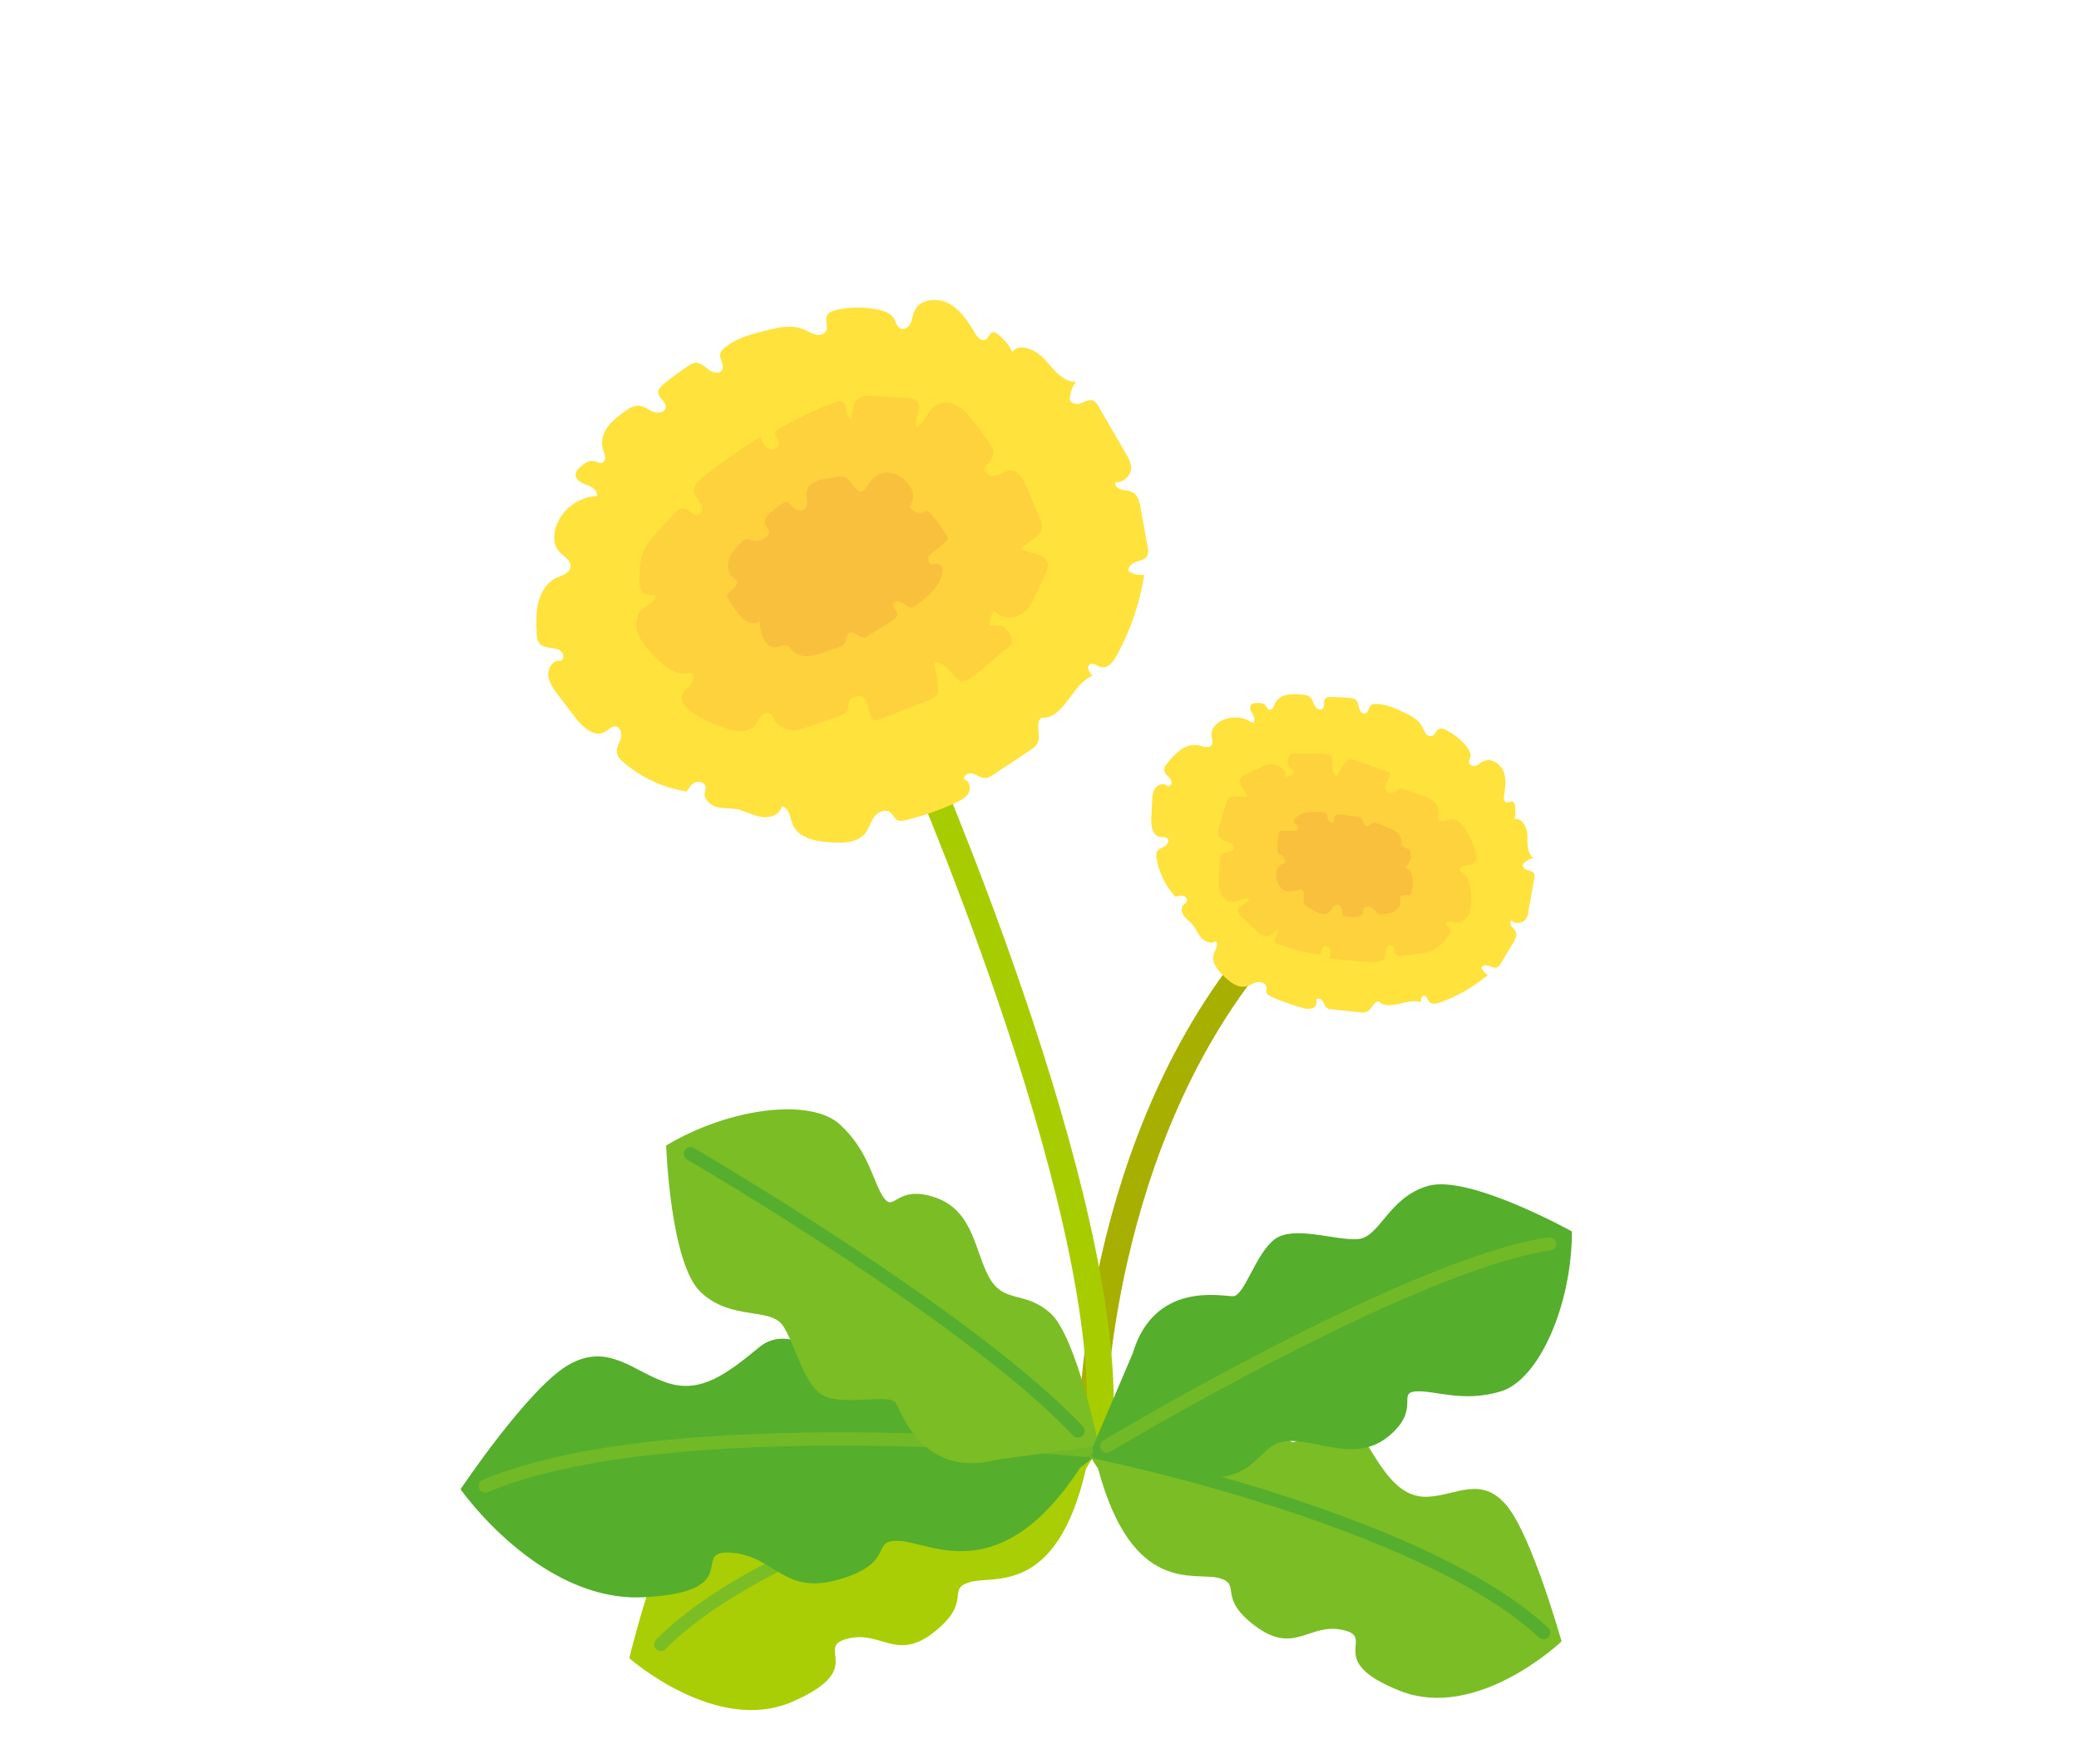 <svg id="Layer_2" data-name="Layer 2" xmlns="http://www.w3.org/2000/svg" viewBox="0 0 935.43 793.7"><defs><style>.cls-1,.cls-2,.cls-5,.cls-8,.cls-9{fill:none;stroke-linecap:round;}.cls-1{stroke:#a7af00;}.cls-1,.cls-2{stroke-linejoin:round;stroke-width:12px;}.cls-2{stroke:#a7cd00;}.cls-3{fill:#ffe23c;}.cls-4{fill:#a9ce05;}.cls-5{stroke:#7bbd25;}.cls-5,.cls-8,.cls-9{stroke-miterlimit:10;stroke-width:6px;}.cls-6{fill:#55ae2c;}.cls-7{fill:#7bbd25;}.cls-8{stroke:#55ae2e;}.cls-9{stroke:#71b927;}.cls-10{fill:#fed23d;}.cls-11{fill:#f9c03d;}</style></defs><title>반려동물앱 - 꽃</title><path class="cls-1" d="M491.42,640.69s1.14-128.46,78.22-217"/><path class="cls-2" d="M410.92,334.68s89.63,203.81,83.93,306"/><path class="cls-3" d="M681.49,368.24a12.88,12.88,0,0,0,0-6.41,1.84,1.84,0,0,0-.52-1c-.87-.7-2.17.45-3.24.14s-1.18-1.94-1-3.12c.62-3.68,1.14-7.6-.32-11s-5.65-6-9-4.35c-1.08.52-2,1.42-3.08,1.88s-2.68.27-3.15-.85.26-2.06.43-3.11c.29-1.7-.73-3.34-1.82-4.68a27.69,27.69,0,0,0-9.34-7.36,3.63,3.63,0,0,0-2.86-.46c-1.43.57-1.82,2.64-3.27,3.15a2.75,2.75,0,0,1-2.93-1.22,22.62,22.62,0,0,1-1.53-3c-1.68-3.19-5.16-4.92-8.42-6.45-4-1.87-8.16-3.78-12.56-3.69a3.25,3.25,0,0,0-1.84.44c-1.3.91-1.17,3.27-2.67,3.79s-2.54-1.09-2.88-2.48-.49-3-1.69-3.82a4.24,4.24,0,0,0-1.82-.51,74.84,74.84,0,0,0-9.1-.55,3.27,3.27,0,0,0-2.73.9c-.88,1.2.08,3.18-.95,4.26s-2.83.14-3.57-1.1-1-2.8-2-3.82-2.86-1.28-4.44-1.38a21.42,21.42,0,0,0-6.5.25,7.3,7.3,0,0,0-5,3.79c-.48,1.07-.8,2.5-1.94,2.78-1.57.32-1.54-1.3-2.8-2.29a4.76,4.76,0,0,0-2.84-.7c-1.21,0-2.63,0-3.3,1-.81,1.22.08,2.81.84,4.06s1.26,3.15,0,4a13.63,13.63,0,0,0-14.55-.81c-2.15,1.23-4.06,3.37-4,5.85,0,1.77,1,3.82-.18,5.11s-3.49.38-5.31-.07a10.61,10.61,0,0,0-8.33,1.89,30.12,30.12,0,0,0-6.15,6.25,4.49,4.49,0,0,0-1.31,2.77,4.7,4.7,0,0,0,1.74,2.92c.81.83,1.66,1.83,1.56,3s-1.6,2-2.24,1.06c-1.62-1.16-4-.2-5.15,1.46s-1.23,3.76-1.33,5.75l-.37,7.5c-.17,3.37.44,7.82,3.76,8.45,1.26.24,2.85-.1,3.61.94s-.23,2.68-1.43,3.38-2.68,1.12-3.36,2.33a4.78,4.78,0,0,0-.22,3.11,34.2,34.2,0,0,0,8.5,17.27,5.73,5.73,0,0,1,3.65-.39c1.19.4,2,2,1.19,2.94a6.72,6.72,0,0,1-1,.78c-1.47,1.15-1.22,3.55-.16,5.09s2.69,2.59,3.92,4c1.6,1.84,2.46,4.22,4.06,6s4.52,3,6.43,1.48c1.54,1.4-.19,3.78-.86,5.75-1.29,3.79,1.85,7.53,4.78,10.26,2.63,2.46,5.86,5.07,9.41,4.43,1.79-.32,3.35-1.46,5.12-1.89s4.12.29,4.36,2.09c.11.8-.23,1.64,0,2.42s1.22,1.46,2.1,1.87a81,81,0,0,0,14.33,5.12,7.22,7.22,0,0,0,4.38.13c1.38-.55,2.35-2.33,1.53-3.58.38-1.16,2.24-.74,2.93.26s.91,2.36,1.86,3.12a4.7,4.7,0,0,0,2.5.75l12.35,1.32a6,6,0,0,0,3.31-.27c2.16-1.07,2.91-4.6,5.32-4.55,4.89,4.34,12.73-1.71,19,.2-.11-1.19.19-2.88,1.39-2.85s1.44,1.68,2.17,2.61c1.14,1.43,3.38,1,5.1.39a71.14,71.14,0,0,0,21.35-12.27,7,7,0,0,1-2.81-3.38c.44-1.21,2.17-1.23,3.37-.78s2.52,1.16,3.69.64a3.93,3.93,0,0,0,1.63-1.76l5.64-9.42c.87-1.46,1.77-3.2,1.11-4.76a13,13,0,0,0-1.89-2.4c-.61-.82-.87-2.12-.07-2.76a4.44,4.44,0,0,0,6.46-.58,8.55,8.55,0,0,0,1.15-3.44L690.36,395a3.37,3.37,0,0,0,0-1.67c-.44-1.3-2.13-1.52-3.44-1.95s-2.5-2.23-1.37-3A9.24,9.24,0,0,1,690,386c-3-2.08-2.66-6.41-2.77-10s-2.23-8.15-5.79-7.54"/><path class="cls-3" d="M455.38,158.15a21.64,21.64,0,0,0-6.75-8,3,3,0,0,0-1.66-.71c-1.78,0-2.12,2.75-3.74,3.44s-3.46-1.23-4.46-2.91c-3.12-5.25-6.62-10.68-12-13.51s-13.08-1.8-15.4,3.62c-.75,1.76-.88,3.77-1.73,5.47s-2.94,3.05-4.67,2.12c-1.53-.83-1.86-2.84-2.76-4.34-1.45-2.42-4.39-3.45-7.11-4a43.65,43.65,0,0,0-19,.18c-1.53.36-3.2.93-3.92,2.32-1.11,2.16.6,5.14-.61,7.24-.89,1.55-3,1.89-4.8,1.43a36.37,36.37,0,0,1-5-2.26c-5.37-2.3-11.38-1-16.91.41-6.76,1.68-13.77,3.49-19,8a4.91,4.91,0,0,0-1.74,2.41c-.6,2.45,2,5.28.78,7.44-1.14,1.94-4.2,1.19-6.07-.2s-3.79-3.33-6.05-3.08a6.36,6.36,0,0,0-2.73,1.19,112.13,112.13,0,0,0-11.5,8.49c-1.19,1-2.47,2.27-2.34,3.87.2,2.4,3.44,3.91,3.34,6.3s-3.25,3-5.45,2.22-4.13-2.51-6.43-2.75c-2.53-.26-4.78,1.28-6.79,2.75-2.75,2-5.55,4.08-7.55,6.86s-3.1,6.45-2.07,9.84c.55,1.83,1.67,3.94.59,5.45-1.54,2-3.22-.08-5.76-.05-1.59,0-2.94,1-4.16,2-1.49,1.17-3.12,2.68-2.87,4.61.3,2.35,3,3.44,5.27,4.25s4.82,2.67,4.21,4.92a20.65,20.65,0,0,0-18.33,13.65c-1.28,3.72-1.32,8.32,1.38,11.36,1.92,2.15,5.23,3.75,5.16,6.59-.09,3-3.8,4-6.46,5.25-4.17,2-6.84,6.26-8,10.78s-1,9.31-.82,14c.07,1.68.21,3.52,1.34,4.8s3.31,1.69,5.16,1.9,3.92.62,5,2.16.2,4.14-1.59,3.58c-3.16.2-5.07,3.84-4.64,7s2.48,5.95,4.45,8.55l7.43,9.77c3.36,4.41,8.76,9.36,13.42,6.8,1.77-1,3.32-3,5.33-2.47s2.54,3.61,1.83,5.69-2,4.12-1.57,6.31c.35,1.68,1.69,3,3,4.12a57.08,57.08,0,0,0,28.37,13.08c1-1.7,2.14-3.5,4-4.19s4.51.5,4.53,2.51a10.92,10.92,0,0,1-.43,2c-.56,2.93,2.26,5.68,5.16,6.55s6,.53,8.93,1.06c3.84.69,7.38,2.8,11.23,3.48s8.55-.84,9.27-4.64c3.33.21,3.75,4.93,5,8.08,2.43,6.05,10.15,7.57,16.53,8,5.75.43,12.38.44,16-3.94,1.81-2.21,2.49-5.2,4.16-7.52s5.25-3.8,7.45-1.79c1,.9,1.44,2.29,2.52,3,1.3.91,3,.61,4.5.23a123,123,0,0,0,22.6-8c2.11-1,4.32-2.16,5.4-4.24s.37-5.3-1.92-6c-.77-1.84,1.9-3.2,3.79-2.63s3.57,2,5.51,2a7.18,7.18,0,0,0,3.8-1.57l16.22-10.79c1.47-1,3-2,3.7-3.68,1.47-3.53-1.35-8.7,1.6-11.07,10.44.51,13.49-15,23-18.89-1.39-1.39-2.8-3.8-1.33-5s3.49.66,5.36,1.08c2.87.65,5.12-2.14,6.53-4.65a110.89,110.89,0,0,0,12.74-36.91,11.2,11.2,0,0,1-6.93-1.41c-.74-2,1.31-3.72,3.23-4.36s4.24-1.09,5.11-2.93a6.42,6.42,0,0,0,.1-3.84l-3.13-17.5c-.49-2.7-1.25-5.8-3.68-7.09-1.47-.78-3.2-.68-4.79-1.09s-3.28-1.8-3-3.4a6.75,6.75,0,0,0,7.14-7.24,14.36,14.36,0,0,0-2.23-5.47l-12.56-21.64a5.75,5.75,0,0,0-1.73-2.11c-1.9-1.18-4.16.25-6.18,1s-5.36-.27-4.83-2.39a14.4,14.4,0,0,1,2.8-7.38c-5.73.36-9.94-5.36-13.86-9.77s-11.27-8-14.89-3.61"/><path class="cls-4" d="M488.22,648.8s-32.94-25.63-51.07-21.54S403.8,652.48,400.36,652s-24.49-13.36-32.52,1.21-14.48,25.66-27.06,25.55-24.31-8.82-35.22,5.3-22.41,61.95-22.41,61.95,39.1,34.55,73.4,19.58,9.39-24.34,24.67-28.33,22.1,10.61,39.3-3.16,5-19,15.75-22.29,39.09,6.56,52.39-51.06l4.84-8.18Z"/><path class="cls-5" d="M486.38,655.43s-137.47,32.09-189.06,84.38"/><path class="cls-6" d="M489.6,647.53s-31.24-39.34-54.67-42-49.14,13.44-53.17,11.65-25.18-23.31-39.92-11.24-26.36,21.14-41.6,16.2-26.53-18.52-44.6-8-48.42,55.87-48.42,55.87,35.68,51,82.47,48.58,19.73-21.72,39.65-20,23.22,19.54,48.83,11.81,12.6-17.89,26.75-17.14,45.24,21.84,81.12-33l8.67-6.65Z"/><path class="cls-7" d="M494.08,648.84s32-26.83,50.24-23.41,34.26,24,37.68,23.41,24-14.25,32.54,0,15.42,25.11,28,24.54,24-9.71,35.4,4,24.67,61.08,24.67,61.08-37.8,36-72.63,22.27-10.28-24-25.69-27.4-21.7,11.41-39.4-1.72-5.71-18.84-16.55-21.69-38.83,8-54.24-49.1l-5.14-8Z"/><path class="cls-8" d="M493.51,653.41s145.58,29.68,201,81.07"/><path class="cls-9" d="M488.94,652.54s-187.38-19-270.58,16"/><path class="cls-7" d="M315.29,581.34c13.8,13,31.23,6.59,37,15.11s9.28,27.71,19.07,31.83,29.08-1.44,31.72,3,12.31,33.89,45.22,25.49l46.12-6.33s-10.14-49.16-21.69-59.54-20.56-4.33-27.31-15.59-6.92-30.46-24.54-36.55-18.41,7-23.3,0S391.13,518,377.92,505.9s-49.78-7.55-78.18,9.46C299.74,515.36,301.5,568.31,315.29,581.34Z"/><path class="cls-10" d="M561.63,358.23c-2.89.85-6.6-1.17-8.74.95a5.89,5.89,0,0,0-1.29,2.61l-2.86,9.38c-.63,2.07-1.14,4.63.42,6.12,1,.95,2.52,1.07,3.82,1.54s2.6,1.8,2.08,3.08c-.67,1.66-3.23,1.12-4.72,2.12-1.25.84-1.46,2.57-1.55,4.07l-.35,6a18.34,18.34,0,0,0,.51,7.09c.78,2.26,2.71,4.29,5.09,4.43,2.74.17,5.4-2.11,8-1.28-.74,2.37-4.8,2.68-5,5.16-.1,1.22.86,2.25,1.75,3.09l6.8,6.43a7,7,0,0,0,3.55,2.19c2.22.32,4.12-1.48,5.63-3.14,1.16,1.73-2.16,4.05-1,5.81a2.76,2.76,0,0,0,1.54,1,113.19,113.19,0,0,0,17.27,4.47,2.16,2.16,0,0,0,1.13,0c1.18-.45.77-2.34,1.61-3.29s2.75-.25,3.23,1a6,6,0,0,1-.41,4,180.35,180.35,0,0,0,19.69,1.71c1.85.06,4-.08,5-1.65.68-1.08.5-2.47.76-3.72s1.45-2.58,2.62-2.07c1.4.61.89,2.88,1.91,4,.77.86,2.13.78,3.28.63l7.21-.93a20.61,20.61,0,0,0,5.66-1.29c2.94-1.28,5.09-3.84,7.13-6.31a4.6,4.6,0,0,0,1.23-2.29c.15-1.49-1.14-2.69-2.36-3.57,1.22-1.57,3.68-.59,5.66-.68,2.5-.12,4.54-2.24,5.37-4.6a19,19,0,0,0,.55-7.44c-.24-4.26-1.1-9.42-5.09-11-.25-1.3,1.2-2.3,2.5-2.53s2.76-.13,3.82-.92c1.69-1.25,1.34-3.84.68-5.83a44.74,44.74,0,0,0-4.38-9.41c-1.49-2.42-3.78-5-6.6-4.6-1,.14-2,.66-3,.86a2.42,2.42,0,0,1-2.73-1c-.38-.86.08-1.83.24-2.75a5.72,5.72,0,0,0-2.25-5.14,16.85,16.85,0,0,0-5.22-2.62L632,355.1a3.6,3.6,0,0,0-2.68-.25c-.67.31-1.08,1-1.68,1.45a2.88,2.88,0,0,1-4.38-2.26c0-.8,2.57-5.15,2.26-5.9s-.95-.9-1.7-1.16l-13.44-4.7a5.63,5.63,0,0,0-3.87-.39c-1.23.49-3.78,5.2-4.54,6.73-.86,1.28-1.62-.09-2.15-1.55s.09-5.43-.9-6.62-2.89-1.37-4.51-1.4c-5.3-.08-7.89.09-13.18,0a4,4,0,0,0-1.77,3.23c.14,1-.12,1.84.35,2.7s2.21,1.38,2.59,2.41c-.79,1.06-3.09,2.79-4,1.82.22-2.79-2.6-5-5.38-5.3s-4.21.61-6.75,1.78l-5.72,2.65a4.86,4.86,0,0,0-2.28,1.66c-.76,1.22-.3,2.84.46,4.06a21.42,21.42,0,0,1,2.3,3.64"/><path class="cls-11" d="M582.92,373.81c-2.76-.11-3.52-.07-6.28,0a1.36,1.36,0,0,0-.93.24,1.4,1.4,0,0,0-.36.87,44.34,44.34,0,0,0-.57,8,1.56,1.56,0,0,0,.24,1,2.3,2.3,0,0,0,1.09.51A3.17,3.17,0,0,1,578,388.3a4.76,4.76,0,0,0-3.56,3.35,7.9,7.9,0,0,0,.31,5.05,6.73,6.73,0,0,0,3.09,3.85c1.87.92,4.1.48,6.1-.11.72-.22,1.6-.42,2.15.09a1.67,1.67,0,0,1,.46,1c.35,1.83-.56,4,.56,5.46a4.69,4.69,0,0,0,1.47,1.14l2.72,1.59a11.89,11.89,0,0,0,3.22,1.48,4,4,0,0,0,3.39-.61c1.3-1.07,1.78-3.27,3.45-3.48s2.6,1.68,2.51,3.23a2.54,2.54,0,0,0,.09,1.23c.31.62,1.13.75,1.83.8l2.89.19c1.72.12,3.94-.08,4.46-1.73.26-.81,0-1.84.65-2.41a1.69,1.69,0,0,1,1-.38,4.58,4.58,0,0,1,4.39,2.09,3.15,3.15,0,0,0,.89,1.14,2.23,2.23,0,0,0,1.38.16,14.25,14.25,0,0,0,6-1.44c1.78-1.05,3.11-3.17,2.56-5.15-.14-.51-.38-1.11,0-1.52a1.21,1.21,0,0,1,.66-.35,9.21,9.21,0,0,1,2.86-.31,1.6,1.6,0,0,0,1.08-.18,1.4,1.4,0,0,0,.41-.84,23,23,0,0,0,.53-5.9,7.56,7.56,0,0,0-.71-3.26,3.24,3.24,0,0,0-2.64-1.82,11.55,11.55,0,0,0,2.16-3.51c.67-1.72.77-4-.7-5.09-1-.74-2.56-.87-3-2a4.39,4.39,0,0,1-.08-1.54,5.7,5.7,0,0,0-2.38-4.29,16.65,16.65,0,0,0-4.52-2.26l-4.25-1.61a3,3,0,0,0-1.26-.28c-1.29.11-2.18,1.84-3.44,1.55-1.57-.35-1.13-3.11-2.56-3.85a2.85,2.85,0,0,0-.91-.24l-8.34-1.11a2.38,2.38,0,0,0-2.16.43c-.71.84-.08,2.41-1,3s-2-.47-2.28-1.5-.39-2.31-1.34-2.81a3,3,0,0,0-1.26-.25c-4-.22-8.45-.3-11.54,2.28-.79.66-1.49,1.79-.94,2.67.37.6,1.17.78,1.71,1.24s-.44,2.41-1.15,2.36"/><path class="cls-10" d="M459.25,247.27c2.62-3.93,9.11-5.24,9.54-10a9.4,9.4,0,0,0-1.08-4.45l-6-14.14c-1.33-3.12-3.3-6.72-6.68-6.93-2.17-.13-4.1,1.25-6.14,2s-4.93.47-5.61-1.59c-.86-2.67,2.76-4.61,3.53-7.31.66-2.27-.83-4.55-2.24-6.45l-5.64-7.58c-2.23-3-4.55-6.08-7.76-8s-7.58-2.42-10.58-.19c-3.47,2.57-4.36,8-8.34,9.63-1.5-3.6,3-8.07.82-11.26-1.11-1.58-3.3-1.84-5.22-1.95l-14.65-.87c-2.21-.13-4.59-.22-6.48.95-3,1.85-3.45,5.93-3.6,9.45-3.14-.91-1.47-7.05-4.58-8a4.4,4.4,0,0,0-2.83.4A176.61,176.61,0,0,0,350.43,193a3.38,3.38,0,0,0-1.34,1.14c-1,1.73,1.43,3.59,1.39,5.57s-3.06,3.09-4.91,2-2.75-3.19-3.52-5.18a288.14,288.14,0,0,0-25.38,17.8c-2.27,1.79-4.76,4.17-4.35,7,.28,2,1.89,3.48,2.84,5.25s.86,4.56-1.07,5.12c-2.3.68-4-2.56-6.34-2.9-1.8-.26-3.35,1.2-4.58,2.54l-7.72,8.39a32.52,32.52,0,0,0-5.51,7.26c-2.23,4.51-2.23,9.75-2.19,14.77a7.12,7.12,0,0,0,.82,4c1.32,1.95,4.1,2.09,6.44,1.92.12,3.11-3.82,4.41-6.1,6.52-2.89,2.66-3.22,7.27-1.83,10.95s4.14,6.63,6.84,9.49c4.6,4.87,10.83,10.2,17.17,8,1.62,1.3.89,4-.45,5.56s-3.18,2.93-3.66,4.95c-.76,3.2,2.26,6,5.06,7.69a70.51,70.51,0,0,0,14.75,6.89c4.23,1.4,9.55,2.14,12.57-1.14,1.11-1.2,1.72-2.79,2.75-4.07s2.82-2.24,4.3-1.52c1.32.64,1.74,2.27,2.49,3.54,1.55,2.65,4.81,3.91,7.88,3.91s6-1.08,8.91-2.13L377.84,322c1.36-.49,2.84-1.1,3.46-2.4.5-1.06.3-2.31.56-3.44.71-3.14,5.56-4.23,7.55-1.71.78,1,2.11,8.78,3.22,9.37s2.06.12,3.23-.32l20.88-7.91c1.95-.73,4.05-1.6,5-3.43s-.7-10.06-1.32-12.66c-.27-2.41,2-1.53,4.13-.31s5.38,6.62,7.77,7.05,4.84-1.27,6.83-2.87c6.44-5.24,9.39-8.06,15.83-13.3a6.24,6.24,0,0,0-1.12-5.65c-1.16-1-1.71-2.33-3.15-2.9-1.6-.63-4.05.58-5.55-.27-.11-2.07.9-6.47,2.95-6.21,2.55,3.57,8.22,3.45,11.81.94s4.45-5,6.31-8.94l4.21-8.95a7.82,7.82,0,0,0,1.07-4.3c-.33-2.23-2.51-3.71-4.66-4.42s-4.47-.93-6.43-2"/><path class="cls-11" d="M418,250c3.42-2.64,4.31-3.46,7.56-6.32a2.16,2.16,0,0,0,.87-1.22,2.21,2.21,0,0,0-.44-1.42,69.74,69.74,0,0,0-7.35-10.15,2.51,2.51,0,0,0-1.31-.95,3.37,3.37,0,0,0-1.82.49,5,5,0,0,1-6.26-2.75,7.51,7.51,0,0,0,.91-7.62,12.38,12.38,0,0,0-5.47-5.75,10.53,10.53,0,0,0-7.61-1.51c-3.17.78-5.41,3.55-7.2,6.28-.65,1-1.5,2.11-2.68,2.06a2.61,2.61,0,0,1-1.51-.68c-2.27-1.84-3.33-5.34-6.18-6a7.38,7.38,0,0,0-2.92.11l-4.87.82a18.56,18.56,0,0,0-5.36,1.49,6.18,6.18,0,0,0-3.45,4.14c-.49,2.59,1.15,5.73-.65,7.66s-4.81.61-6.27-1.35a3.94,3.94,0,0,0-1.34-1.38c-1-.44-2.12.23-3,.88l-3.66,2.68c-2.19,1.6-4.65,4.07-3.62,6.58.51,1.23,1.84,2.23,1.66,3.56a2.76,2.76,0,0,1-.79,1.43,7.2,7.2,0,0,1-7.38,1.92,4.74,4.74,0,0,0-2.22-.48,3.54,3.54,0,0,0-1.82,1.2c-2.28,2.3-4.62,4.7-5.71,7.75s-.54,6.93,2.13,8.76c.68.47,1.57.95,1.58,1.78a2,2,0,0,1-.45,1.09,14.16,14.16,0,0,1-3.12,3.25c-.47.36-1,.73-1.12,1.31a2.13,2.13,0,0,0,.36,1.43,36.26,36.26,0,0,0,5.31,7.62,11.91,11.91,0,0,0,4.14,3.2,5.11,5.11,0,0,0,5-.47,18.25,18.25,0,0,0,.94,6.39c.93,2.73,3.09,5.55,6,5.4,1.93-.1,3.95-1.53,5.63-.57a6.84,6.84,0,0,1,1.66,1.77,9,9,0,0,0,7.18,2.76,26.62,26.62,0,0,0,7.71-1.84l6.73-2.36a4.57,4.57,0,0,0,1.8-.94c1.44-1.43.76-4.4,2.57-5.33,2.24-1.16,4.49,2.6,7,2.06a4.33,4.33,0,0,0,1.33-.65l11.14-7.07c1-.64,2.14-1.49,2.15-2.69,0-1.72-2.32-3-1.89-4.64s2.88-1.44,4.26-.49,2.8,2.37,4.45,2a4.63,4.63,0,0,0,1.76-1c5-3.79,10.46-8.17,11.57-14.38.28-1.59,0-3.66-1.57-4.16-1.06-.35-2.18.25-3.3.23s-1.9-3.34-1-4"/><path class="cls-8" d="M310.69,519.08S436.55,592.33,485,643.78"/><path class="cls-6" d="M642.71,533.49c-18.27,5.14-21.69,23.41-32,24s-28.54-6.28-37.11,0-13.7,25.69-18.84,25.69-35.39-6.85-45.1,25.69l-18.27,42.82s47.39,16.56,62.23,12,14.27-15.41,27.4-15.41,29.69,9.7,44-2.29,3.42-19.41,12-20,21.12,5.14,38.25,0,32-38.82,32-71.94C707.31,554,661,528.35,642.71,533.49Z"/><path class="cls-9" d="M498,650.59s136.45-81.84,199.25-91"/></svg>